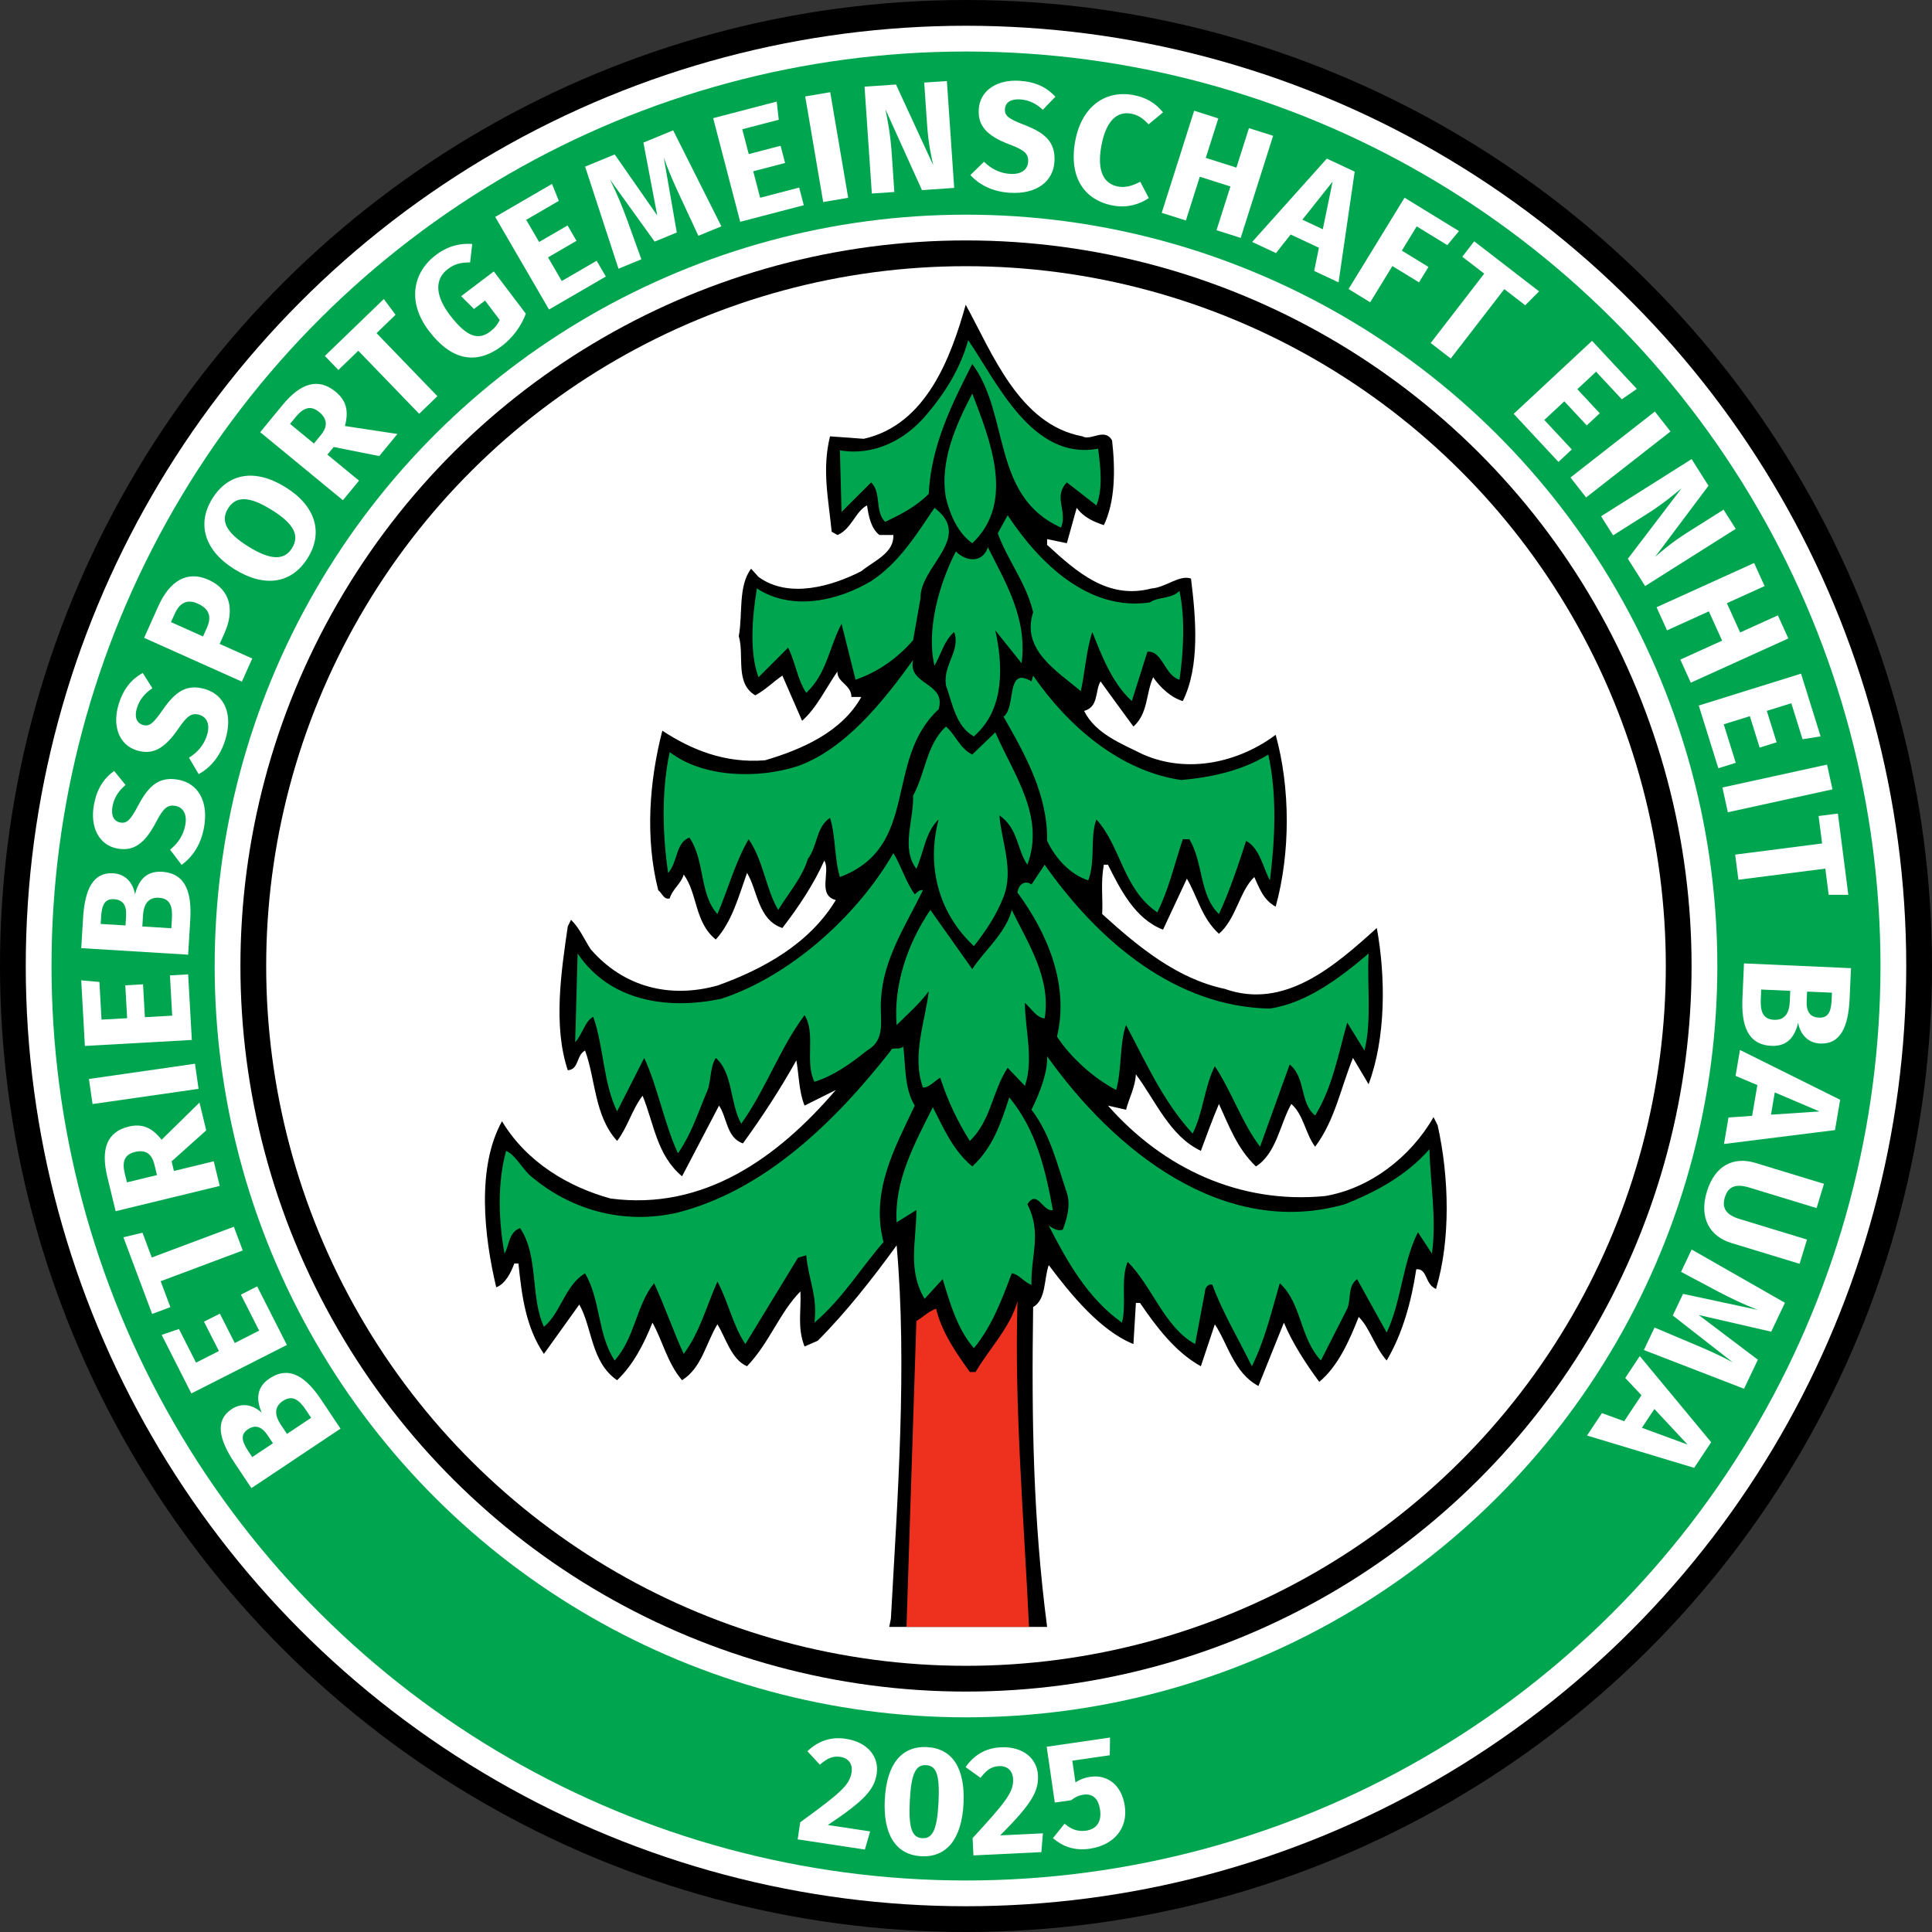 <?xml version="1.0" encoding="UTF-8" standalone="no"?>
<!-- Created with Inkscape (http://www.inkscape.org/) -->

<svg
   width="1200"
   height="1200"
   viewBox="0 0 1200 1200"
   version="1.1"
   id="svg5"
   inkscape:version="1.2.2 (b0a8486541, 2022-12-01)"
   sodipodi:docname="Bildmarke.svg"
   inkscape:export-filename="Wortbildmarke BSG Einheit Bauma.png"
   inkscape:export-xdpi="96"
   inkscape:export-ydpi="96"
   xml:space="preserve"
   xmlns:inkscape="http://www.inkscape.org/namespaces/inkscape"
   xmlns:sodipodi="http://sodipodi.sourceforge.net/DTD/sodipodi-0.dtd"
   xmlns="http://www.w3.org/2000/svg"
   xmlns:svg="http://www.w3.org/2000/svg"><rect x="0" y="0" width="1200" height="1200" fill="#333333" stroke="none"/><sodipodi:namedview
     id="namedview7"
     pagecolor="#ffffff"
     bordercolor="#000000"
     borderopacity="0.25"
     inkscape:showpageshadow="2"
     inkscape:pageopacity="0.0"
     inkscape:pagecheckerboard="0"
     inkscape:deskcolor="#d1d1d1"
     inkscape:document-units="px"
     showgrid="false"
     inkscape:zoom="0.44227229"
     inkscape:cx="908.94232"
     inkscape:cy="365.15966"
     inkscape:window-width="1920"
     inkscape:window-height="1011"
     inkscape:window-x="0"
     inkscape:window-y="0"
     inkscape:window-maximized="1"
     inkscape:current-layer="g5104" /><defs
     id="defs2" /><g
     inkscape:label="Layer 1"
     inkscape:groupmode="layer"
     id="layer1"><g
       id="g5807"><g
         id="g5033"
         transform="translate(-2164.334,2035.325)"><g
           id="g5104"><g
             id="g429"
             transform="translate(-424,-424)"><circle
               style="opacity:1;fill:#000000;stroke:none;stroke-width:42.537;stroke-dasharray:none;stroke-opacity:1"
               id="path1418-2-93-1"
               cx="-1011.325"
               cy="-3188.334"
               r="600"
               transform="rotate(90)" /><circle
               style="opacity:1;fill:#ffffff;stroke-width:51.688;-inkscape-stroke:none;stop-color:#000000"
               id="path2383"
               cx="3188.334"
               cy="-1011.325"
               r="584" /><circle
               style="fill:#00a64f;fill-opacity:1;stroke:none;stroke-width:40.094;stroke-dasharray:none;stroke-opacity:1"
               id="path1424-2"
               cx="1011.325"
               cy="-3188.334"
               r="568"
               transform="matrix(0,-1,-1,0,0,0)" /><circle
               style="fill:#00a64f;fill-opacity:1;stroke:none;stroke-width:39.134;stroke-dasharray:none;stroke-opacity:1"
               id="path1418-9"
               cx="-1011.325"
               cy="-3188.334"
               r="552"
               transform="rotate(90)" /><circle
               style="opacity:1;fill:#00a64f;fill-opacity:1;stroke-width:51.455;-inkscape-stroke:none;stop-color:#000000"
               id="path3980"
               cx="1011.325"
               cy="-3188.334"
               r="552"
               transform="matrix(0,-1,-1,0,0,0)" /><circle
               style="fill:#00a64f;fill-opacity:1;stroke:none;stroke-width:34.219;stroke-dasharray:none;stroke-opacity:1"
               id="path1418-9-3"
               cx="-1011.325"
               cy="-3188.334"
               r="482.667"
               transform="rotate(90)" /><circle
               style="fill:#ffffff;fill-opacity:1;stroke:none;stroke-width:33.084;stroke-dasharray:none;stroke-opacity:1"
               id="path1418-9-3-8"
               cx="-1011.325"
               cy="-3188.334"
               r="466.667"
               transform="rotate(90)" /><circle
               style="fill:#000000;fill-opacity:1;stroke:none;stroke-width:31.95;stroke-dasharray:none;stroke-opacity:1"
               id="path1418-9-3-8-4"
               cx="-1011.325"
               cy="-3188.334"
               r="450.667"
               transform="rotate(90)" /><circle
               style="fill:#ffffff;fill-opacity:1;stroke:none;stroke-width:30.816;stroke-dasharray:none;stroke-opacity:1"
               id="path1418-9-3-8-4-5"
               cx="-1011.325"
               cy="-3188.334"
               r="434.667"
               transform="rotate(90)" /><g
               aria-label="BETRIEBSSPORTGEMEINSCHAFT EINHEIT BAUMA"
               id="text1404-3"
               style="font-weight:bold;font-size:96px;font-family:FiraGO;-inkscape-font-specification:'FiraGO Bold';text-align:center;letter-spacing:2.5px;text-anchor:middle;fill:#ffffff;stroke-width:16"><path
                 d="m 2750.861,-733.866 c -4.608,-4.311 -11.639,-6.891 -18.666,-2.201 -10.381,6.927 -8.059,18.535 1.852,33.388 l 10.444,15.651 55.338,-36.928 -11.883,-17.807 c -9.272,-13.894 -19.606,-21.771 -32.223,-13.351 -8.944,5.968 -7.768,14.302 -4.863,21.249 z m -8.403,23.727 c -4.21,-6.308 -4.718,-10.355 -0.086,-13.446 4.631,-3.091 8.626,-1.601 12.249,3.828 l 3.251,4.871 -12.856,8.579 z m 35.933,-25.364 3.197,4.791 -15.012,10.018 -3.837,-5.749 c -3.783,-5.67 -4.318,-10.968 1.271,-14.698 6.069,-4.05 10.277,-0.511 14.38,5.638 z"
                 id="path925" /><path
                 d="m 2688.733,-782.221 18.463,36.383 59.326,-30.106 -18.463,-36.383 -10.102,5.126 11.339,22.344 -15.153,7.689 -9.253,-18.234 -9.845,4.996 9.253,18.235 -14.211,7.212 -10.6,-20.888 z"
                 id="path927" /><path
                 d="m 2664.982,-842.846 17.85,47.646 11.327,-4.243 -6.028,-16.092 50.972,-19.096 -5.523,-14.743 -50.972,19.096 -5.759,-15.373 z"
                 id="path929" /><path
                 d="m 2716.428,-909.243 -4.191,-17.258 -23.533,23.101 c -5.864,-7.467 -11.969,-10.233 -20.458,-8.171 -13.434,3.262 -17.487,13.829 -13.228,31.367 l 5.142,21.177 64.649,-15.698 -3.715,-15.299 -24.722,6.003 -1.45,-5.971 z m -49.255,32.311 -1.337,-5.504 c -1.835,-7.556 -0.013,-11.852 6.237,-13.369 6.81,-1.654 10.563,1.189 12.194,7.906 l 1.563,6.437 z"
                 id="path931" /><path
                 d="m 2643.58,-941.162 2.236,15.584 65.854,-9.448 -2.236,-15.584 z"
                 id="path933" /><path
                 d="m 2638.779,-1002.408 2.278,40.736 66.424,-3.714 -2.278,-40.736 -11.31,0.632 1.399,25.017 -16.965,0.949 -1.141,-20.416 -11.023,0.616 1.141,20.416 -15.911,0.89 -1.308,-23.388 z"
                 id="path935" /><path
                 d="m 2672.189,-1055.866 c -1.063,-6.22 -5.103,-12.526 -13.535,-13.04 -12.457,-0.76 -17.627,9.889 -18.714,27.712 l -1.146,18.781 66.404,4.052 1.304,-21.368 c 1.017,-16.673 -2.45,-29.195 -17.59,-30.119 -10.732,-0.655 -14.835,6.693 -16.723,13.983 z m -21.041,13.816 c 0.462,-7.57 2.505,-11.1 8.062,-10.761 5.558,0.339 7.838,3.941 7.441,10.457 l -0.357,5.845 -15.427,-0.941 z m 43.957,1.528 -0.351,5.749 -18.015,-1.099 0.421,-6.899 c 0.415,-6.803 3.193,-11.347 9.9,-10.937 7.282,0.444 8.494,5.808 8.044,13.186 z"
                 id="path937" /><path
                 d="m 2646.664,-1111.359 c -2.493,13.597 3.038,24.957 14.557,27.069 9.726,1.783 16.756,-2.491 23.972,-16.297 4.676,-9 7.298,-11.057 12.113,-10.175 5.005,0.917 7.299,5.437 6.122,11.858 -1.194,6.515 -4.507,11.276 -9.45,15.347 l 7.156,9.413 c 6.18,-4.43 11.824,-11.789 13.901,-23.12 2.995,-16.336 -3.738,-27.525 -15.919,-29.758 -12.087,-2.216 -18.484,3.931 -24.718,15.574 -5.08,9.61 -7.23,11.753 -11.385,10.991 -4.155,-0.762 -5.798,-4.577 -4.811,-9.959 0.969,-5.288 3.595,-9.491 8.108,-13.349 l -7.088,-8.717 c -6.533,4.756 -10.724,11.113 -12.559,21.122 z"
                 id="path939" /><path
                 d="m 2662.03,-1173.851 c -4.075,13.21 0.081,25.141 11.273,28.593 9.449,2.914 16.933,-0.504 25.722,-13.364 5.702,-8.388 8.547,-10.122 13.226,-8.679 4.862,1.5 6.609,6.258 4.685,12.496 -1.952,6.33 -5.802,10.668 -11.19,14.13 l 5.999,10.189 c 6.658,-3.673 13.128,-10.317 16.524,-21.325 4.895,-15.87 -0.475,-27.774 -12.309,-31.424 -11.742,-3.622 -18.818,1.73 -26.378,12.559 -6.175,8.945 -8.562,10.821 -12.598,9.576 -4.036,-1.245 -5.219,-5.227 -3.607,-10.456 1.585,-5.137 4.686,-9.003 9.621,-12.303 l -6.014,-9.49 c -7.047,3.955 -11.956,9.774 -14.955,19.498 z"
                 id="path941" /><path
                 d="m 2686.648,-1234.769 -8.792,19.625 60.714,27.2 6.437,-14.368 -20.238,-9.066 2.944,-6.571 c 6.28,-14.018 4.184,-26.949 -9.922,-33.268 -13.317,-5.966 -24.117,0.767 -31.143,16.449 z m 30.177,13.414 -2.394,5.344 -19.887,-8.909 2.276,-5.081 c 3.179,-7.096 7.855,-9.315 14.338,-6.41 7.622,3.415 8.572,8.574 5.667,15.057 z"
                 id="path943" /><path
                 d="m 2720.176,-1301.567 c -9.865,15.91 -4.606,32.386 13.832,43.82 18.847,11.686 35.617,8.869 45.482,-7.041 9.916,-15.991 4.657,-32.468 -13.864,-43.952 -18.847,-11.686 -35.536,-8.818 -45.451,7.173 z m 9.791,6.071 c 4.705,-7.588 12.681,-8.064 26.959,0.789 14.36,8.904 17.53,16.179 12.774,23.848 -4.553,7.343 -12.631,7.982 -26.99,-0.922 -14.278,-8.853 -17.398,-16.21 -12.743,-23.716 z"
                 id="path945" /><path
                 d="m 2823.89,-1328.059 11.282,-13.716 -32.605,-4.942 c 2.449,-9.173 0.994,-15.715 -5.753,-21.265 -10.676,-8.782 -21.559,-5.676 -33.025,8.262 l -13.844,16.83 51.379,42.263 10.002,-12.159 -19.647,-16.161 3.903,-4.745 z m -55.416,-19.977 3.598,-4.374 c 4.94,-6.005 9.468,-7.128 14.436,-3.042 5.412,4.452 5.393,9.16 1.002,14.498 l -4.208,5.116 z"
                 id="path947" /><path
                 d="m 2826.718,-1425.578 -36.608,35.336 8.4,8.703 12.364,-11.934 37.803,39.164 11.328,-10.934 -37.803,-39.164 11.811,-11.401 z"
                 id="path949" /><path
                 d="m 2859.042,-1452.909 c -14.235,10.78 -17.989,29.038 -4.369,47.023 13.736,18.138 29.209,21.713 45.433,9.427 6.658,-5.042 11.981,-12.325 14.825,-20.018 l -19.88,-26.25 -20.28,15.359 7.947,7.95 6.888,-5.216 9.099,12.015 c -1.292,2.905 -3.259,5.238 -5.861,7.208 -7.347,5.564 -14.614,3.601 -25.162,-10.328 -9.969,-13.163 -8.631,-22.846 -1.208,-28.468 4.286,-3.246 8.179,-4.147 13.863,-4.116 l 1.31,-11.469 c -7.26,-0.523 -14.875,1.03 -22.605,6.883 z"
                 id="path951" /><path
                 d="m 2931.19,-1497.09 -35.275,20.502 33.431,57.518 35.275,-20.502 -5.692,-9.794 -21.663,12.591 -8.539,-14.691 17.679,-10.275 -5.548,-9.545 -17.679,10.275 -8.008,-13.778 20.252,-11.771 z"
                 id="path953" /><path
                 d="m 3006.435,-1530.364 -18.462,7.608 8.581,45.265 -26.421,-37.913 -18.373,7.571 20.731,63.412 14.202,-5.852 -8.774,-24.315 c -3.193,-8.756 -6.338,-16.389 -10.69,-25.187 l 27.711,38.524 13.758,-5.669 -8.095,-46.607 c 2.702,7.816 6.537,16.619 10.528,25.046 l 10.977,23.615 14.29,-5.889 z"
                 id="path955" /><path
                 d="m 3070.774,-1548.234 -39.478,10.301 16.797,64.373 39.478,-10.301 -2.86,-10.961 -24.244,6.326 -4.29,-16.442 19.785,-5.163 -2.787,-10.682 -19.785,5.163 -4.024,-15.42 22.665,-5.914 z"
                 id="path957" /><path
                 d="m 3103.994,-1554.065 -15.521,2.642 11.163,65.585 15.521,-2.642 z"
                 id="path959" /><path
                 d="m 3176.457,-1560.992 -14.079,0.963 1.835,26.817 c 0.727,10.631 2.569,19.262 3.797,24.566 l -23.159,-50.184 -19.538,1.337 4.54,66.373 13.983,-0.957 -1.664,-24.327 c -0.839,-12.259 -2.687,-20.986 -3.866,-26.967 l 22.674,50.121 20.017,-1.369 z"
                 id="path961" /><path
                 d="m 3221.369,-1561.161 c -13.799,-0.824 -24.404,6.044 -25.102,17.735 -0.589,9.87 4.507,16.33 19.086,21.816 9.501,3.549 11.861,5.901 11.57,10.789 -0.303,5.079 -4.511,7.905 -11.028,7.516 -6.612,-0.395 -11.74,-3.105 -16.381,-7.518 l -8.475,8.246 c 5.148,5.597 13.137,10.305 24.637,10.992 16.578,0.99 26.868,-7.051 27.606,-19.413 0.732,-12.266 -6.146,-17.87 -18.459,-22.644 -10.155,-3.876 -12.544,-5.75 -12.292,-9.966 0.252,-4.216 3.839,-6.31 9.301,-5.984 5.367,0.32 9.858,2.416 14.234,6.428 l 7.792,-8.094 c -5.514,-5.907 -12.332,-9.296 -22.49,-9.902 z"
                 id="path963" /><path
                 d="m 3292.074,-1552.328 c -17.004,-3.075 -31.978,6.899 -35.942,28.816 -4.049,22.389 5.762,36.65 23.71,39.896 9.069,1.64 16.889,-1.141 22.02,-4.7 l -5.29,-10.127 c -4.403,2.228 -8.609,3.906 -13.804,2.967 -8.691,-1.572 -13.241,-9.321 -10.387,-25.097 2.904,-16.059 9.974,-21.707 18.382,-20.187 4.44,0.803 7.817,3.17 10.988,6.67 l 8.957,-7.453 c -4.642,-5.62 -10.132,-9.247 -18.634,-10.784 z"
                 id="path965" /><path
                 d="m 3343.944,-1468.329 15.005,4.766 20.138,-63.407 -15.005,-4.766 -7.788,24.521 -19.031,-6.044 7.788,-24.521 -15.005,-4.766 -20.138,63.407 15.005,4.766 8.631,-27.174 19.031,6.044 z"
                 id="path967" /><path
                 d="m 3404.607,-1443.021 15.13,7.078 10.017,-68.762 -17.304,-8.095 -46.364,51.758 14.782,6.915 9.105,-11.533 17.565,8.217 z m -7.358,-31.847 18.796,-23.639 -6.1,29.578 z"
                 id="path969" /><path
                 d="m 3425.957,-1431.798 13.423,8.227 13.796,-22.509 16.534,10.133 5.869,-9.576 -16.534,-10.133 9.23,-15.06 18.989,11.638 7.261,-8.724 -33.804,-20.718 z"
                 id="path971" /><path
                 d="m 3544.279,-1430.355 -40.282,-31.083 -7.39,9.576 13.605,10.498 -33.253,43.094 12.465,9.618 33.253,-43.094 12.997,10.029 z"
                 id="path973" /><path
                 d="m 3604.991,-1369.776 -27.815,-29.849 -48.672,45.354 27.815,29.849 8.288,-7.723 -17.081,-18.331 12.431,-11.584 13.94,14.96 8.077,-7.526 -13.94,-14.96 11.659,-10.864 15.969,17.137 z"
                 id="path975" /><path
                 d="m 3625.899,-1343.313 -9.696,-12.404 -52.414,40.973 9.696,12.404 z"
                 id="path977" /><path
                 d="m 3666.412,-1282.834 -7.534,-11.932 -22.728,14.351 c -9.01,5.689 -15.731,11.409 -19.815,15.009 l 33.164,-44.215 -10.456,-16.559 -56.253,35.519 7.483,11.851 20.618,-13.019 c 10.39,-6.561 17.192,-12.331 21.895,-16.21 l -33.339,43.758 10.712,16.965 z"
                 id="path979" /><path
                 d="m 3632.012,-1201.632 6.504,14.338 60.586,-27.483 -6.504,-14.338 -23.43,10.629 -8.249,-18.184 23.43,-10.629 -6.504,-14.338 -60.586,27.483 6.504,14.338 25.965,-11.779 8.249,18.184 z"
                 id="path981" /><path
                 d="m 3719.134,-1153.951 -12.142,-38.951 -63.514,19.799 12.142,38.951 10.815,-3.371 -7.457,-23.921 16.222,-5.057 6.085,19.521 10.54,-3.286 -6.085,-19.521 15.214,-4.743 6.971,22.363 z"
                 id="path983" /><path
                 d="m 3726.517,-1121.043 -3.367,-15.38 -64.989,14.229 3.367,15.38 z"
                 id="path985" /><path
                 d="m 3736.355,-1055.548 -6.469,-50.467 -11.998,1.538 2.185,17.044 -53.99,6.921 2.002,15.616 53.99,-6.921 2.087,16.283 z"
                 id="path987" /><path
                 d="m 3705.172,-975.985 c 1.165,6.202 5.308,12.441 13.747,12.817 12.468,0.555 17.462,-10.177 18.257,-28.015 l 0.838,-18.797 -66.462,-2.961 -0.953,21.387 c -0.744,16.687 2.929,29.151 18.082,29.826 10.741,0.479 14.723,-6.936 16.491,-14.256 z m 20.811,-14.16 c -0.338,7.576 -2.322,11.14 -7.885,10.892 -5.562,-0.248 -7.902,-3.812 -7.612,-10.333 l 0.261,-5.85 15.441,0.688 z m -43.976,-0.806 0.256,-5.754 18.03,0.803 -0.308,6.905 c -0.303,6.809 -3.006,11.397 -9.72,11.098 -7.289,-0.325 -8.588,-5.668 -8.259,-13.053 z"
                 id="path989" /><path
                 d="m 3661.934,-917.238 -2.797,16.468 68.949,-8.639 3.2,-18.834 -62.228,-30.923 -2.733,16.089 13.539,5.708 -3.248,19.118 z m 28.741,-15.566 27.787,11.829 -30.135,1.989 z"
                 id="path991" /><path
                 d="m 3706.094,-826.353 4.591,-15.06 -41.874,-12.765 c -8.173,-2.491 -11.226,-6.634 -9.126,-13.521 2.071,-6.795 6.916,-8.53 15.089,-6.039 l 41.873,12.765 4.591,-15.06 -42.516,-12.961 c -13.407,-4.087 -25.173,1.258 -30.24,17.879 -5.067,16.621 2.239,27.881 15.095,31.8 z"
                 id="path993" /><path
                 d="m 3671.591,-748.736 8.576,-18.032 -36.747,-27.788 45.034,10.363 8.535,-17.946 -57.935,-33.082 -6.597,13.871 22.826,12.132 c 8.244,4.346 15.7,7.892 24.831,11.491 l -46.4,-9.95 -6.391,13.438 37.288,29.109 c -7.25,-3.979 -16.001,-7.929 -24.617,-11.495 l -23.989,-10.134 -6.638,13.958 z"
                 id="path995" /><path
                 d="m 3583.313,-733.605 -9.237,13.917 66.525,20.073 10.565,-15.917 -44.334,-53.507 -9.025,13.597 10.06,10.71 -10.724,16.157 z m 32.585,-2.569 20.6,22.084 -28.351,-10.406 z"
                 id="path997" /></g><g
               aria-label="2025"
               id="text3975"
               style="font-weight:bold;font-size:96px;line-height:0;font-family:FiraGO;-inkscape-font-specification:'FiraGO Bold';text-align:center;letter-spacing:2.5px;text-anchor:middle;opacity:1;fill:#ffffff;stroke-width:34.057;stop-color:#000000"><path
                 d="m 3113.539,-531.352 c -9.586,-1.454 -17.557,1.804 -23.704,7.765 l 7.762,8.363 c 4.488,-3.98 8.031,-5.579 12.682,-4.873 5.03,0.763 7.782,4.385 6.991,9.605 -1.209,7.973 -7.118,13 -31.888,30.993 l -1.612,10.63 41.762,6.334 3.26,-11.254 -26.291,-3.988 c 22.791,-15.186 28.864,-21.936 30.375,-31.902 1.512,-9.966 -5.005,-19.499 -19.337,-21.673 z"
                 id="path1000" /><path
                 d="m 3164.077,-526.17 c -15.915,-0.814 -25.066,10.83 -26.179,32.593 -1.108,21.668 6.797,34.376 22.712,35.19 15.915,0.814 25.076,-11.021 26.184,-32.689 1.113,-21.764 -6.802,-34.28 -22.717,-35.094 z m -0.574,11.217 c 6.232,0.319 8.661,5.442 7.759,23.082 -0.897,17.545 -3.847,22.585 -10.079,22.266 -6.328,-0.324 -8.632,-6.017 -7.754,-23.178 0.878,-17.162 3.746,-22.494 10.074,-22.17 z"
                 id="path1002" /><path
                 d="m 3209.805,-526.035 c -9.685,0.467 -16.855,5.235 -21.705,12.293 l 9.26,6.665 c 3.613,-4.788 6.772,-7.055 11.47,-7.281 5.082,-0.245 8.495,2.762 8.749,8.036 0.389,8.055 -4.411,14.149 -25.141,36.679 l 0.518,10.739 42.191,-2.036 0.974,-11.677 -26.561,1.282 c 19.344,-19.387 23.964,-27.203 23.479,-37.271 -0.486,-10.068 -8.756,-18.127 -23.235,-17.428 z"
                 id="path1004" /><path
                 d="m 3277.787,-532.102 -39.331,5.717 5.04,34.676 10.165,-1.478 c 2.71,-2.043 4.799,-3.026 7.364,-3.399 5.32,-0.773 9.426,1.443 10.586,9.423 1.077,7.41 -2.238,11.966 -8.698,12.905 -5.225,0.759 -9.452,-0.954 -13.343,-4.366 l -7.228,9.005 c 5.66,4.901 12.999,8.005 22.784,6.583 15.295,-2.223 23.836,-12.875 21.861,-26.46 -1.933,-13.3 -10.923,-19.754 -21.468,-18.221 -3.04,0.442 -6.187,1.481 -9.196,3.471 l -1.961,-13.49 23.275,-3.383 z"
                 id="path1006" /></g><g
               id="g2042-6"
               transform="matrix(2.762,0,0,2.762,2528.227,-1581.461)"><path
                 style="fill:#000000;fill-opacity:1;fill-rule:nonzero;stroke:none"
                 d="m 257.234,355.043 c -3.141,-24.223 -3.512,-46.41 -3.141,-71.926 2.957,-1.664 2.402,-6.285 3.512,-9.43 4.992,6.656 11.648,14.793 19.043,17.75 l 0.555,-9.246 h 0.926 c 3.516,5.18 7.949,11.098 13.684,14.238 L 294.953,287 c 2.961,4.438 4.254,10.91 9.805,13.867 l 5.727,-14.238 c 1.852,4.438 4.809,9.062 7.953,13.312 4.25,-3.512 6.84,-9.426 8.871,-14.605 2.594,2.59 3.516,6.656 6.289,9.801 3.516,-5.918 5.547,-13.129 6.656,-20.523 2.59,-0.184 1.848,3.324 4.438,4.438 3.328,-11.094 2.961,-25.148 0.371,-36.793 l -0.926,-1.852 c -5.176,9.059 -14.422,16.086 -24.406,17.75 -19.23,1.852 -36.426,-6.285 -48.812,-20.34 l 4.066,0.926 c 0.742,-2.773 2.035,-4.992 2.219,-7.949 4.441,5.914 7.582,13.863 14.609,17.195 1.293,-3.516 2.586,-7.027 4.066,-10.543 2.219,4.812 4.066,9.988 8.32,14.055 4.621,-2.957 5.363,-9.43 7.953,-14.055 2.773,2.406 3.141,6.66 5.359,9.617 4.438,-5.918 5.734,-13.129 8.508,-19.969 l 3.512,5.918 c 3.883,-10.355 3.883,-24.039 1.848,-35.133 -9.43,8.508 -20.707,18.488 -34.207,13.684 -10.539,-2.219 -19.227,-9.246 -27.547,-16.824 0.184,-3.699 -0.371,-7.027 0.367,-11.094 h 0.926 c 2.773,5.547 6.102,12.203 12.387,14.605 l 5.363,-11.465 c 2.402,4.07 3.328,8.875 7.211,12.391 3.883,-3.328 4.621,-9.617 7.953,-12.758 1.105,2.402 2.031,5.176 4.805,6.656 3.328,-12.02 3.328,-26.629 0,-38.645 -8.137,6.102 -19.598,8.875 -29.766,4.438 -4.809,-2.402 -10.727,-4.621 -13.316,-9.801 3.328,-0.922 2.406,-4.438 3.699,-6.656 2.219,3.145 4.992,6.844 7.395,10.168 3.328,-2.957 2.777,-7.395 4.438,-11.094 1.48,2.223 4.07,4.625 6.66,5.363 3.883,-7.766 2.957,-18.672 1.848,-27.551 -2.59,-0.922 -5.734,2.035 -8.875,2.223 -9.801,2.586 -16.828,-3.699 -23.484,-9.801 v -1.293 l 4.438,0.922 2.219,-7.949 c 1.664,2.219 3.883,3.141 6.102,3.883 2.59,-5.363 2.59,-12.574 1.852,-19.047 -1.664,-2.957 -4.809,0.188 -6.66,-0.922 -14.234,-2.59 -20.336,-18.859 -26.254,-29.586 -3.328,11.836 -8.875,26.996 -22.926,30.141 L 208.422,87.312 c -1.848,7.395 -0.367,14.051 0.371,21.449 l 1.293,0.738 c 3.145,-1.297 4.07,-5.363 6.656,-6.656 0.371,2.59 0.926,5.176 2.773,6.656 h 3.145 c 0.184,4.066 -4.25,5.73 -7.211,8.137 -6.473,3.328 -16.27,6.285 -23.109,1.293 l -1.668,-1.848 c -2.957,3.883 -1.848,10.168 -2.773,15.16 1.297,4.438 -0.922,10.539 3.699,13.312 2.406,-1.293 3.699,-2.773 6.102,-4.438 l 4.438,10.168 c 3.328,-2.957 5.363,-7.395 7.949,-11.094 -0.184,2.406 3.145,2.961 3.145,5.734 h 2.219 c -4.438,7.949 -13.496,11.832 -21.633,14.234 -9.059,0.742 -16.641,-2.402 -23.113,-6.656 -2.957,11.465 -3.883,24.223 -0.922,35.871 0.922,0.738 1.293,2.219 2.586,1.848 0.555,-2.031 2.59,-3.328 3.145,-5.363 3.145,4.254 2.402,10.727 7.211,14.609 3.699,-4.066 5.176,-9.801 7.027,-14.977 2.402,3.883 2.402,10.539 7.949,12.387 3.699,-4.805 7.023,-9.797 9.43,-15.16 1.48,2.402 -1.664,7.766 2.59,8.875 -5.918,9.801 -16.273,15.531 -26.625,19.23 -10.727,2.957 -21.078,0.367 -28.473,-8.137 -1.48,-2.219 -2.406,-4.625 -4.441,-6.656 l -0.738,1.48 c -1.48,10.168 -3.328,22.371 0,32.355 2.59,-0.184 1.848,-3.328 3.883,-4.438 2.402,6.473 2.031,14.605 7.211,20.34 2.402,-3.145 3.328,-7.027 5.73,-10.168 2.59,6.285 3.145,13.309 8.875,18.117 l 8.32,-15.902 c 1.848,2.777 1.668,7.211 5.363,8.508 4.438,-6.102 8.504,-12.391 12.02,-18.676 0.555,2.957 0.555,7.027 1.848,10.168 l 7.027,-3.512 c -13.129,15.344 -29.77,27.18 -50.664,24.406 -9.43,-2.59 -18.859,-8.137 -24.406,-17.379 -5.73,10.355 -4.066,25.699 -1.293,37.348 2.031,-0.742 3.328,-3.328 4.066,-5.363 h 0.926 c 0.738,7.211 1.664,14.426 5.73,20.34 l 7.953,-11.094 c 2.957,5.18 2.59,12.941 8.504,17.012 3.695,-3.512 6.102,-8.32 7.949,-12.945 2.219,3.887 3.328,9.062 6.656,12.945 4.438,-2.773 5.363,-8.32 7.953,-12.574 1.848,2.957 3.141,7.949 6.656,9.43 4.992,-5.176 7.395,-12.203 12.016,-16.824 0.188,4.621 -0.738,8.137 0.926,12.387 l 2.957,-1.293 c 6.289,-6.289 12.391,-14.051 17.75,-21.449 2.406,27.18 0.188,56.949 -1.293,83.941 l -0.371,1.852"
                 id="path337-9" /><path
                 style="fill:#00a64f;fill-opacity:1;fill-rule:nonzero;stroke:none"
                 d="m 268.703,90.086 c 0.551,4.066 1.105,9.059 -0.375,12.758 l -6.656,-5.176 c -3.141,3.324 0.188,6.285 -1.293,10.168 -15.715,-7.027 -11.461,-25.332 -19.969,-36.797 -4.621,9.062 -9.246,18.309 -9.801,29.215 -2.957,2.961 -6.285,4.625 -9.797,6.285 -2.402,-2.402 -0.742,-6.469 -3.145,-8.871 l -6.656,6.652 -0.371,-13.863 c 7.582,1.293 14.609,-2.223 19.414,-7.953 4.438,-5.176 7.766,-10.723 9.434,-16.824 6.469,9.43 14.418,27.18 29.215,24.406"
                 id="path339-3" /><path
                 style="fill:#00a64f;fill-opacity:1;fill-rule:nonzero;stroke:none"
                 d="m 240.41,111.348 c -3.145,-2.219 -4.992,-6.285 -5.918,-10.168 -1.477,-8.137 2.219,-16.457 5.918,-23.484 3.883,10.172 9.801,24.41 0,33.652"
                 id="path341-7" /><path
                 style="fill:#00a64f;fill-opacity:1;fill-rule:nonzero;stroke:none"
                 d="m 228.762,123.738 -1.664,9.426 c -3.699,4.254 -8.137,7.215 -12.941,8.879 l -3.145,-12.574 c -2.773,5.176 -3.328,11.277 -7.949,15.531 -2.035,-3.145 -2.406,-6.84 -4.07,-10.168 l -6.656,6.656 c -2.031,-5.363 -1.48,-13.312 -0.367,-19.969 7.949,5.176 18.305,2.77 25.699,-1.664 6.285,-4.07 10.355,-10.727 14.238,-16.457 8.875,6.656 -3.328,13.129 -3.145,20.34"
                 id="path343-4" /><path
                 style="fill:#00a64f;fill-opacity:1;fill-rule:nonzero;stroke:none"
                 d="m 280.348,124.66 c 1.852,-1.293 4.809,-0.738 6.656,-2.586 1.293,6.102 0.926,13.68 0,19.969 -3.328,-0.926 -3.883,-6.656 -7.211,-6.289 l -3.512,11.094 c -4.438,-4.066 -6.844,-10.352 -8.875,-15.531 -1.297,3.699 -1.664,9.062 -2.59,13.312 -5.176,-4.438 -13.496,-9.242 -10.723,-17.75 -1.48,-6.469 -5.73,-11.648 -7.953,-17.75 l 2.223,-4.066 c 7.207,10.91 18.301,21.633 31.984,19.598"
                 id="path345-5" /><path
                 style="fill:#00a64f;fill-opacity:1;fill-rule:nonzero;stroke:none"
                 d="m 251.504,138.344 -5.914,-7.395 c 1.66,7.578 2.215,17.379 -4.441,23.48 l -0.371,0.371 c -4.066,-2.223 -4.805,-7.398 -6.285,-11.465 -0.738,-4.625 3.328,-7.766 1.852,-12.02 -2.219,1.848 -2.961,4.992 -4.438,7.582 -1.848,-7.949 0.922,-18.121 4.805,-25.699 2.219,2.219 5.918,2.773 7.211,-0.926 4.07,8.133 8.875,15.902 7.582,26.07"
                 id="path347-2" /><path
                 style="fill:#00a64f;fill-opacity:1;fill-rule:nonzero;stroke:none"
                 d="m 232.832,148.699 c -12.391,11.461 -4.07,30.875 -22.191,37.719 -1.293,-4.254 -0.922,-9.246 -2.219,-13.312 -3.141,2.031 -2.773,6.285 -4.992,9.242 -1.293,4.254 -4.438,7.77 -6.656,11.465 -2.77,-4.621 -3.328,-11.094 -6.656,-15.902 -2.957,4.996 -4.621,11.281 -7.023,16.828 -4.07,-4.438 -2.773,-12.02 -6.289,-17.195 -3.141,1.109 -2.586,5.547 -4.805,7.949 -1.109,-7.766 -1.664,-17.75 0.367,-27.18 7.398,5.73 19.785,6.102 28.844,3.145 10.727,-3.883 19.23,-14.609 25.887,-23.852 -1.293,5.73 7.582,4.988 5.734,11.094"
                 id="path349-5" /><path
                 style="fill:#00a64f;fill-opacity:1;fill-rule:nonzero;stroke:none"
                 d="m 287.375,164.598 c 6.473,-0.555 13.684,-2.031 19.598,-5.73 2.035,9.246 1.48,19.414 0.371,28.289 -1.48,-2.59 -2.223,-7.211 -5.363,-8.875 -1.664,5.176 -3.695,11.277 -6.102,16.457 -4.438,-4.254 -3.512,-11.652 -6.656,-16.828 h -1.477 c -1.852,5.547 -3.145,11.281 -5.734,16.457 -7.766,-5.363 -8.133,-14.793 -13.684,-20.895 -1.477,3.699 -0.184,9.613 -1.848,13.684 -4.066,-1.293 -7.395,-4.992 -9.246,-8.875 0.188,-10.168 -4.809,-19.23 -9.797,-27.918 2.957,-2.219 0.367,-11.465 6.285,-7.953 l 0.371,-1.293 c 7.766,11.277 19.414,21.449 33.281,23.48"
                 id="path351-4" /><path
                 style="fill:#00a64f;fill-opacity:1;fill-rule:nonzero;stroke:none"
                 d="m 240.41,158.867 5.18,-4.992 c 4.062,9.43 11.277,18.859 7.207,29.77 -2.402,-3.512 -2.031,-8.137 -6.285,-11.094 0.371,5.547 3.328,12.203 0.926,18.305 -1.48,3.883 -3.883,7.578 -6.66,11.094 -7.945,-7.398 -10.723,-17.938 -7.945,-28.477 -2.961,2.773 -3.332,7.398 -4.996,11.094 -3.512,-4.621 -0.555,-10.906 -0.738,-16.453 2.773,-4.992 2.957,-11.465 7.395,-15.531 2.035,1.664 3.145,4.992 5.918,6.285"
                 id="path353-7" /><path
                 style="fill:#00a64f;fill-opacity:1;fill-rule:nonzero;stroke:none"
                 d="m 227.469,190.301 c 0.555,-0.371 0.922,-1.109 1.848,-0.926 -3.883,7.949 -8.875,15.348 -9.43,24.406 -0.371,4.809 1.293,9.062 -3.145,11.648 -3.695,2.957 -7.578,5.73 -11.832,7.027 -2.219,-4.438 0.371,-10.91 -2.219,-14.977 -5.547,7.395 -8.688,16.641 -14.238,24.406 -2.586,-4.625 -1.848,-11.465 -5.73,-14.793 -1.48,2.402 -0.926,5.73 -2.219,8.137 -1.848,4.438 -3.328,9.059 -6.285,13.312 -3.145,-6.844 -4.438,-14.609 -7.582,-21.449 l -6.102,12.016 c -3.145,-6.469 -2.961,-14.418 -5.363,-21.258 -1.848,0.922 -2.402,3.883 -4.066,5.73 l 0.555,-19.969 c 7.211,10.723 20.152,12.754 32.355,10.168 15.164,-4.992 30.324,-18.305 38.645,-32.727 1.664,2.59 2.773,6.473 4.809,9.246"
                 id="path355-4" /><path
                 style="fill:#00a64f;fill-opacity:1;fill-rule:nonzero;stroke:none"
                 d="m 307.344,216 c 8.504,-1.293 16.086,-7.211 22.188,-12.387 -0.371,7.211 0.738,15.16 -0.926,21.816 -1.297,-2.035 -2.586,-4.25 -3.883,-6.285 -2.035,7.211 -3.328,14.605 -7.211,20.891 -3.512,-2.773 -2.035,-8.504 -5.73,-11.465 l -6.66,18.492 c -4.062,-5.363 -6.281,-12.203 -10.168,-18.121 -2.402,4.809 -2.586,10.355 -4.988,15.164 -6.66,-7.211 -10.539,-16.086 -14.98,-24.406 -1.477,4.066 -0.922,9.984 -2.219,14.605 -4.992,-2.586 -10.352,-7.398 -13.309,-12.02 2.773,-11.461 -2.035,-23.109 -8.879,-32.355 0.188,-1.664 1.48,-2.957 3.145,-1.848 l 2.961,-4.438 c 12.199,17.379 29.582,31.988 50.66,32.355"
                 id="path357-4" /><path
                 style="fill:#00a64f;fill-opacity:1;fill-rule:nonzero;stroke:none"
                 d="m 240.41,207.125 c 2.59,-4.066 7.582,-8.137 8.875,-13.312 3.699,7.582 8.875,15.348 7.398,24.406 -1.852,-0.184 -2.961,-2.219 -4.441,-3.512 0,5.73 2.035,12.758 0,18.672 l -3.879,-4.066 c -3.516,5.363 -3.699,11.836 -8.508,16.457 -2.773,-4.438 -4.992,-9.062 -6.656,-14.238 -1.293,0.742 -2.402,2.219 -3.883,2.219 -2.59,-7.211 0.555,-14.977 1.293,-21.633 -2.219,2.961 -4.438,4.809 -7.211,7.582 -0.738,-8.875 2.406,-18.305 7.582,-25.887 z m 0,0"
                 id="path359-3" /><path
                 style="fill:#00a64f;fill-opacity:1;fill-rule:nonzero;stroke:none"
                 d="m 224.879,224.508 c 0.555,4.062 0.184,9.426 2.59,13.312 -4.438,9.426 -9.984,19.227 -7.027,30.691 -5.176,5.918 -9.059,12.57 -15.531,18.117 0.738,-6.102 -1.293,-9.43 -1.848,-15.16 l -1.852,0.559 -11.832,19.41 c -2.773,-4.066 -3.883,-9.613 -6.285,-14.051 -2.406,5.363 -3.883,11.277 -7.582,16.27 -2.219,-4.805 -4.254,-10.723 -6.656,-15.898 -4.066,4.992 -4.254,12.199 -8.875,17.379 -3.883,-5.918 -3.145,-13.684 -6.656,-19.602 -4.438,2.59 -5.547,9.062 -9.246,12.02 -3.141,-6.84 -1.109,-15.902 -5.363,-22.188 -2.586,0.926 -2.402,3.883 -3.508,5.734 -1.297,-7.211 -1.668,-15.715 0.367,-23.113 2.402,1.109 3.699,4.438 6.285,6.285 8.875,7.211 20.523,10.355 32.359,7.582 19.41,-4.992 35.129,-20.156 47.887,-36.426 0.184,-0.922 2.031,0 2.773,-0.922"
                 id="path361-0" /><path
                 style="fill:#00a64f;fill-opacity:1;fill-rule:nonzero;stroke:none"
                 d="m 324.168,260.008 c 7.027,-2.773 13.871,-6.473 19.047,-12.391 0.184,7.77 1.66,15.715 0.551,23.484 l -3.141,-4.809 c -3.512,7.023 -3.699,15.531 -7.027,22.559 -2.031,-3.699 -4.438,-7.953 -6.656,-12.02 -2.219,1.664 -1.293,4.621 -2.219,6.652 l -5.918,11.652 c -4.805,-5.18 -4.25,-12.758 -9.242,-17.379 -1.852,6.285 -3.328,12.758 -6.289,18.672 -2.957,-6.102 -6.469,-11.832 -8.871,-18.305 -0.93,-0.367 -1.664,0.738 -1.664,1.48 l -2.219,11.832 c -6.844,-3.695 -9.617,-12.941 -15.164,-18.488 -1.664,3.883 -0.184,9.43 -1.293,13.68 -7.77,-5.547 -12.391,-13.867 -16.457,-21.816 0.926,0.555 1.852,1.297 3.145,0.926 0.922,-2.406 1.848,-5.547 0.922,-8.32 -2.215,-6.473 -3.695,-13.129 -7.949,-18.676 1.848,-3.699 3.695,-8.504 3.516,-12.02 14.973,21.082 39.566,41.051 66.93,33.285"
                 id="path363-7" /><path
                 style="fill:#00a64f;fill-opacity:1;fill-rule:nonzero;stroke:none"
                 d="m 258.531,261.297 c -2.219,0.559 -3.516,-4.805 -5.734,-1.289 3.328,6.469 0.742,11.461 0.926,18.117 -1.664,-0.555 -2.773,-2.402 -4.438,-2.59 -2.219,5.918 -4.438,11.836 -8.504,16.828 -3.699,-4.254 -5.363,-9.984 -7.027,-15.531 l -4.066,4.438 c -3.883,-6.473 -1.852,-12.941 -1.852,-19.973 l -4.438,2.773 c -0.555,-9.426 4.07,-17.746 8.137,-25.883 2.402,4.621 4.438,9.617 8.875,13.312 4.621,-4.254 6.473,-9.801 8.32,-15.531 6.102,7.395 8.137,16.27 9.801,25.328"
                 id="path365-8" /><path
                 style="fill:#ee301e;fill-opacity:1;fill-rule:nonzero;stroke:none"
                 d="m 253.168,355.043 h -27.551 l 2.219,-68.781 c 1.297,-0.742 2.773,-2.219 4.438,-2.777 1.293,5.367 4.438,9.805 7.582,14.242 h 1.293 c 3.145,-5.363 7.77,-9.984 9.43,-15.902 -0.738,23.664 1.48,49.551 2.59,73.219"
                 id="path367-6" /></g></g></g></g></g></g><style
     id="style1724">
		tspan { white-space:pre }
		.shp0 { fill: #f6b4cd } 
		.shp1 { fill: #000100 } 
		.shp2 { fill: #ffffff } 
	</style></svg>
